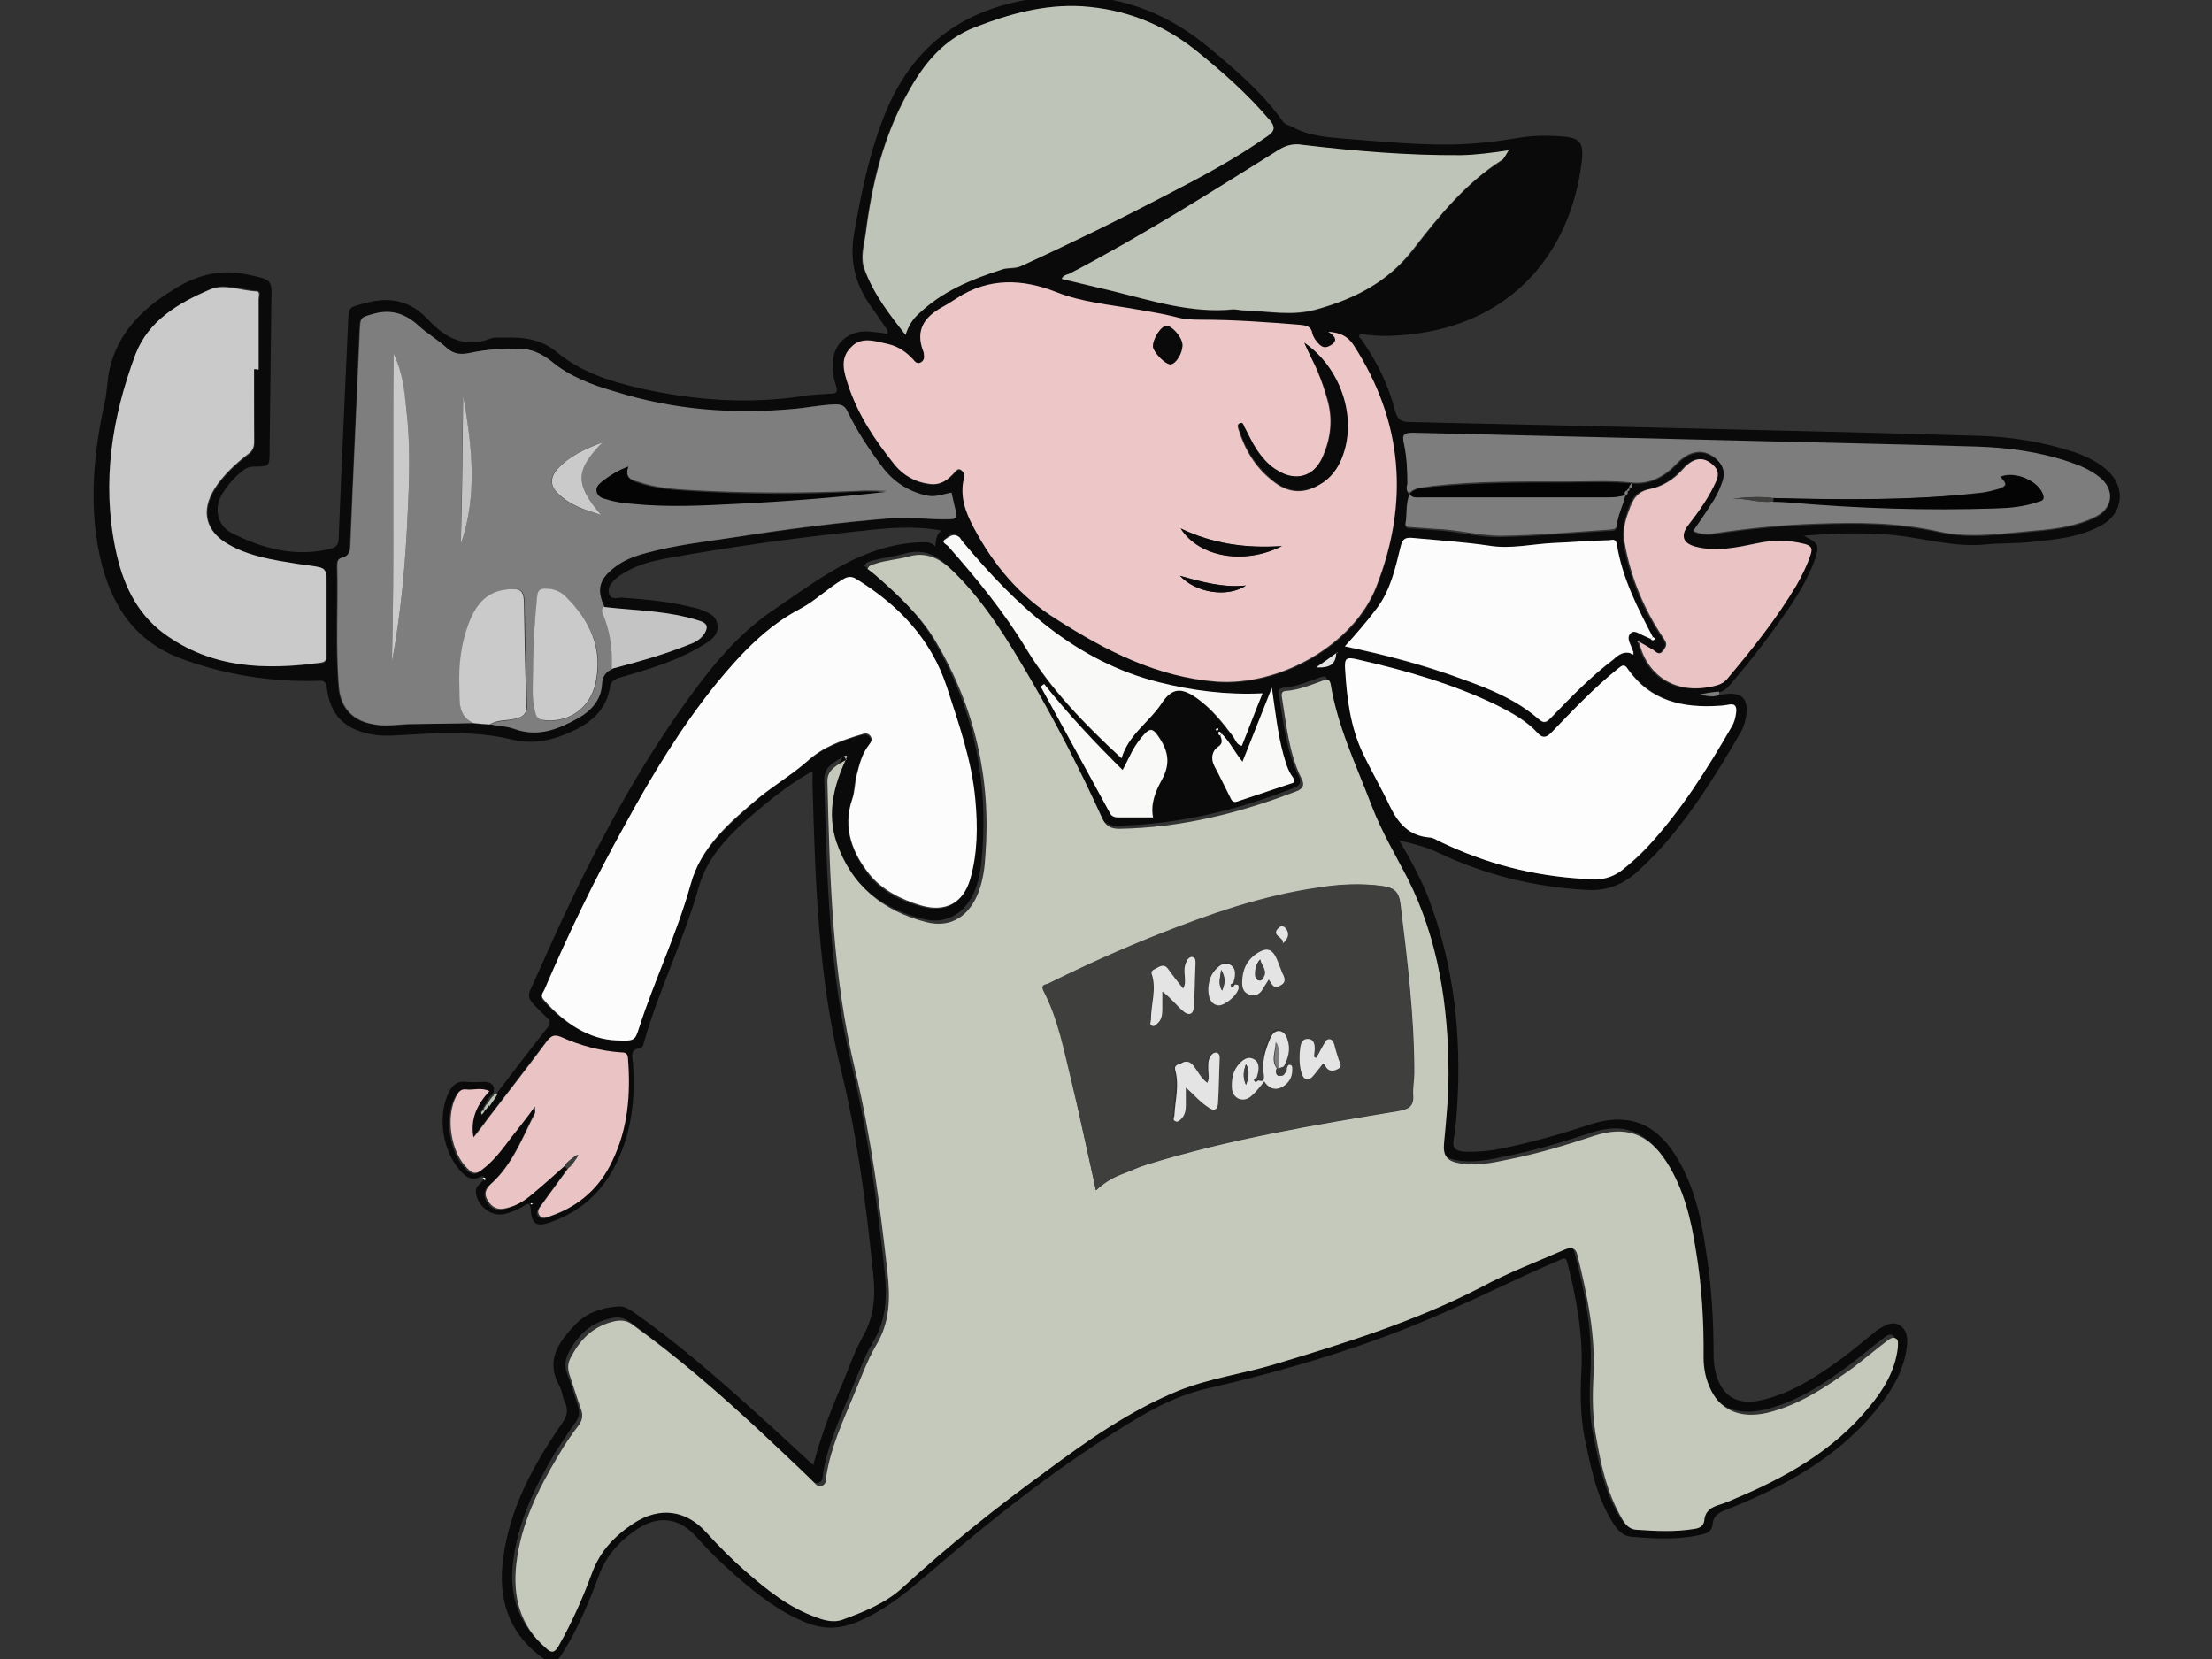 <?xml version="1.0" encoding="utf-8"?>
<!-- Generator: Adobe Illustrator 18.0.0, SVG Export Plug-In . SVG Version: 6.00 Build 0)  -->
<!DOCTYPE svg PUBLIC "-//W3C//DTD SVG 1.1//EN" "http://www.w3.org/Graphics/SVG/1.1/DTD/svg11.dtd">
<svg version="1.1" id="Layer_1" xmlns="http://www.w3.org/2000/svg" xmlns:xlink="http://www.w3.org/1999/xlink" x="0px" y="0px"
	 viewBox="0 0 640 480" enable-background="new 0 0 640 480" xml:space="preserve">
<rect x="0" y="0" width="640" height="480" fill="#333333" stroke="none"/>
<g>
	<path fill="#0A0A0A" d="M497.3,201.1c0.7-0.2,1.5-0.2,2.2-0.3c4.3-0.5,6.3,1.3,5.8,5.8c-0.2,1.7-0.7,3.5-1.5,5
		c-7.3,12.6-14.9,24.9-24.9,35.6c-1.8,1.8-3.6,3.6-5.5,5.3c-4,3.5-8.6,5.3-14.1,5c-15.1-0.8-29.5-4.3-43.2-10.8
		c-3.5-1.7-7.1-2.5-11.3-3.6c3.3,5.5,6.1,10.8,8.3,16.2c7.6,19.7,9.8,40.1,8.5,61c-0.2,3.1-0.5,6.5-1,9.4c-0.5,2.7,0.7,3.3,3,3.5
		c4.1,0.2,8.3-0.3,12.3-1.2c8.1-1.7,16.1-4,24-6.6c10.6-3.5,18.7-0.8,24.7,8.6c5.3,8.3,7.5,17.7,8.9,27.3
		c1.7,10.3,2.3,20.7,2.3,31.2c0,1.2,0.2,2.3,0.3,3.3c1.5,8,6.3,11.3,14.4,9.1c8.6-2.2,15.7-7,22.7-12.1c3.1-2.3,6-4.8,8.9-7.1
		c0.5-0.5,1.2-1,1.7-1.3c1.8-1,3.6-2.2,5.8-1c2,1.2,2.3,3.3,2.2,5.5c-0.7,7.5-4.5,13.6-9.1,19.2c-11.4,13.9-26.8,22.2-43.2,28.7
		c-2.2,0.8-3.8,1.7-4,4.3c-0.2,1.7-1.3,2.5-2.8,2.8c-7,1.7-13.9,1.3-20.9,0.7c-2.8-0.3-4.5-2.8-5.8-5.1c-4.3-7.3-5.8-15.4-7.5-23.4
		c-1.2-6.1-1.3-12.1-1-18.4c0.7-10.9-1.3-21.7-4-32.3c-0.5-2-1.3-1.2-2.5-0.7c-11.3,4.8-22.2,10.3-33.5,15.2
		c-22.2,9.8-45.4,16.6-68.9,22c-9.3,2.2-17.6,7.1-25.5,12.1c-18.7,11.8-36,25.4-52.7,39.8c-7,6-13.6,11.8-22.2,15.4
		c-5.1,2.2-9.8,2.3-14.9,0.3c-7.6-3-14.1-8.1-20.2-13.4c-4-3.5-7.8-7.1-11.3-11.1c-5.5-6.3-11.8-6.8-18.6-1.8
		c-4.5,3.3-8,7.3-9.9,12.6c-2.8,7.5-5.8,14.7-9.9,21.5c-2.7,4.5-3.6,4.6-7.6,1.5c-8.9-7-11.6-16.6-10.3-27.3
		c1.8-14.9,8.8-27.7,17.2-39.8c1.3-2,1.8-3.6,0.8-5.8c-0.8-1.5-0.8-3.5-1.7-5c-4-7.3-0.2-12.6,4.6-17.6c3.3-3.5,7.8-5,12.4-5.3
		c1.7-0.2,3,0.7,4.3,1.5c11.6,8.1,22.2,17.2,32.8,26.7c6.5,5.8,12.8,11.6,19.4,17.7c2-7.6,4.6-14.7,7.6-21.7
		c2.3-5.1,4-10.6,6.8-15.6c3.6-6.3,3.6-12.8,2.8-19.4c-2-19.6-4.6-39.1-9.3-58.2c-6.5-26.8-7.3-54-8.1-81.4c0-1.3,0-2.7,0-4.5
		c-5.3,3-9.8,6.3-14.1,9.9c-8,6.6-16.1,13.6-18.9,23.9c-4.3,15.2-11.4,29.3-15.7,44.4c-0.2,0.8-0.3,1.8-1.3,2c-2.8,0.3-2.2,2.3-2,4
		c0.8,10.6-0.3,20.7-5.3,30.3c-4,7.6-9.9,12.9-18.2,15.9c-4.5,1.7-5.8,0.7-6.1-4c-0.2-1.7-1-1.2-1.8-0.7c-1.8,1.2-3.8,2-6,2.5
		c-4,0.8-8.3-3.1-8-7.1c0.2-1.3,1.7-1.8,2.2-3c0.3-0.8,0-1-0.7-0.8c-2.2,1.2-3.8,0.7-5.6-1.2c-5.5-5.6-7.3-16.4-3.6-23.4
		c1-2,2.5-3.1,5-2.8c1.8,0.2,3.6,0,5.5,0c1.8,0.2,2.8,1.2,2.3,3.1c-0.2,0.2-0.2,0.3-0.3,0.5c-0.8,0.7-1.5,1.5-1.8,2.5
		c-0.3,0.3-0.5,0.7-0.8,1.2c-0.2,0.3-0.3,0.5-0.3,0.8c-0.5,0.2-0.7,0.7-0.3,1.2c0.2-0.3,0.5-0.5,0.7-0.8c0.2-0.2,0.3-0.5,0.5-0.7
		c0.3-0.3,0.5-0.7,0.8-1c0.7-0.8,1.2-1.7,1.8-2.5c0.3-0.3,0.5-0.8,0.8-1.2c4.8-6.3,9.6-12.6,14.6-18.9c0.8-1.2,0.8-1.7-0.2-2.7
		c-7.1-7-6-5.1-2.5-13.3c11.6-26.3,24.4-52,40.9-75.6c7.5-10.6,15.4-21,26.2-28.5c5.6-3.8,11.1-7.8,16.9-11.3
		c8.3-5,16.9-8.6,26.8-8.9c1.3,0,2.7-0.2,4,1.2c0.2-2,0.3-3.5,1.8-4.6c-8.3-1.5-16.1-0.7-24,0.2c-18.9,2-37.6,4.6-56.3,8
		c-3.6,0.7-7.3,1.7-10.6,3.5c-1.2,0.7-2.3,1.3-3.3,2.2c-1.3,1.2-2.5,2.5-2,4.3c0.5,2,2.5,1.2,3.6,1.2c6.5,0.5,12.9,1,19.2,2.5
		c1.2,0.3,2.2,0.5,3.3,0.8c2.5,1,5.1,1.8,5.3,4.8c0.3,2.8-2,4.3-4.1,5.6c-7.5,4.6-15.7,7-24,9.4c-2,0.5-2.8,1.3-3.1,3.3
		c-1,5.5-4.6,9.1-9.4,11.6c-6,3-12.1,4.8-19.2,3c-10.4-2.5-21.4-1.8-32-1.2c-2.8,0.2-5.8,0.3-8.6-0.3c-7.6-1.5-11.6-5.5-12.6-13.1
		c-0.3-2.3-1-2.5-3-2.3c-13.3,0.3-26.2-1.7-38.8-6.3c-14.1-5.1-21-16.1-24-30.2c-3.1-14.7-1.7-29.5,1.5-44.1c0.7-3,0.7-6.1,1.3-9.1
		c2.3-10.8,9.4-17.9,18.6-23.5c6.8-4.3,13.6-6.1,21.7-4.3c6.8,1.5,6.8,1.2,6.6,8.1c-0.2,14.3-0.3,28.7-0.5,42.9c0,4.3,0,4.5-4.3,4.5
		c-1.3,0-2.5,0.3-3.6,1.3c-2.3,1.8-4.3,4.1-5.8,6.6c-2.5,4-1.5,9.1,2.7,11.3c8.9,4.5,18.4,7.1,28.5,4.6c2.2-0.5,2.5-1.5,2.5-3.5
		c0.8-20.5,1.8-41.3,2.7-61.8c0.2-5,0.3-4.5,5-5.8c7.3-2,13.1-0.7,18.4,5c4.8,5.1,10.4,8.1,17.7,5.3c1.2-0.5,2.5-0.3,3.6-0.3
		c5.8-0.2,11.1,0.2,16.1,4.5c6.5,5.3,14.6,8,22.7,9.9c16.2,3.8,32.8,5,49.4,2.3c2.2-0.3,4.3-0.3,6.5-0.5c1.7,0,2.5-0.2,1.8-2.3
		c-0.8-2.2-1-4.5-1-6.6c0.3-5.6,4.5-9.4,10.3-9.1c1.8,0.2,3.6,0.3,5.5,0.7c0.5-1.2-0.5-1.7-0.8-2.3c-1.3-2-2.7-4-4-5.8
		c-4.5-6.3-6.1-13.1-4.8-20.9c2-11.4,4.3-22.7,8.5-33.5c7.1-18.4,19.9-29.8,39.6-33.8c20.5-4.1,38.6,0.2,54.5,13.4
		c7.8,6.5,15.6,13.1,21.5,21.5c0.7,1,1.8,1,2.7,1.5c5,2.8,10.4,3,15.9,3.5c13.4,1,26.7,2.5,40.1,1c3.6-0.3,7.1-1,10.8-1.5
		c3.3-0.5,6.8-0.5,10.1-0.3c6.3,0.3,7.6,1.5,6.8,7.8c-3.3,25.7-19.6,45.2-46.9,49.2c-5.8,0.8-11.4,1.2-17.1,0.2
		c-0.7,0.7-0.2,1.2,0.2,1.5c4.6,6.5,8,13.4,9.9,21c0.7,2.3,1.8,3,4,3c22.2,0.5,44.2,1,66.4,1.5c32.8,0.8,65.8,1.5,98.6,2.5
		c9.4,0.3,18.7,1.8,27.7,4.8c3.3,1.2,6.5,2.7,9.1,5c5.6,4.8,5,12.6-1.5,16.1c-6.3,3.5-13.3,4.1-20.2,4.8c-4.3,0.5-8.6,0.3-12.9,0.7
		c-9.3,1-18.2-1.8-27.2-2.7c-8.5-0.8-16.9-0.5-25.8,0.2c4.5,2.3,4.6,2.8,3,7.5c-1.7,4.5-4.1,8.6-6.6,12.4
		c-5.5,8.1-11.4,15.9-17.9,23.4c-0.8,1-1.8,1.7-3,2c-1.8,0.3-3.6,0.7-5.5,0.8C493.9,201.4,495.7,201.9,497.3,201.1z M471.5,141.4
		L471.5,141.4c0.7-0.3,1-0.8,0.7-1.5l0,0c5.1,0.5,9.3-1.7,12.8-5.3c1.2-1.2,2.3-2.2,3.6-2.8c2.8-1.3,5.3-1,7.8,1
		c2.5,2,3,4.5,1.8,7.5c-0.8,2.2-2,4.1-3.1,6c-1.7,2.5-3.5,5-5.1,7.6c2.2,1,4.1,1,6.1,0.7c9.9-1.5,19.9-2.5,29.8-2.8
		c11.8-0.5,23.5-0.3,35.3,2.3c8.9,2,18.6,0.5,27.7-0.3c6-0.5,12.1-1.3,17.6-4.1c5-2.5,5.5-8,1-11.4c-2.5-2-5.5-3.3-8.5-4.3
		c-8.8-3-17.9-4.1-27-4.5c-26.5-0.8-53.2-1.3-79.7-2c-27.8-0.7-55.7-1.3-83.3-2c-2.5,0-3.3,0.5-2.7,3.1c0.8,3.8,1,7.8,1,11.6
		c0,1-0.5,2.2,0.5,2.8v0.2c-1.3,2.7-0.7,5.6-1.2,8.5c-0.2,1.2,0.8,1.2,1.7,1.2c2.3,0.2,4.5,0.3,6.8,0.5c6.5,0.3,12.8,2.2,19.2,2
		c10.6-0.2,21-1.2,31.6-1.8c0.8,0,1.7,0.2,1.8-1.2c0.3-3.1,1.7-5.8,2.5-8.8l0,0c0.7-0.2,0.8-0.7,0.7-1.3l0,0
		C471.3,142.1,471.5,141.8,471.5,141.4z M386.6,189c-1.8,1.3-3.6,2.7-5.8,4C385.2,193.3,386.6,192.1,386.6,189
		c0.2-0.2,0.2-0.2,0.3-0.2c0-0.2,0-0.2,0-0.3C387,188.8,386.8,189,386.6,189z M353.5,212.3c-0.2-0.3-0.3-0.8-0.7-0.5
		c-0.5,0.3,0,0.7,0.2,1c0.3,1.2,1,2.2-0.7,3.3c-1.5,1.2-2,3.5-1,5.6c1.5,3,3.1,6,4.6,9.1c0.5,1.2,1.2,1.3,2.3,1
		c5-1.7,9.9-3.3,14.9-5c1.3-0.5,1.7-0.8,0.8-2c-1.3-2-2-4.3-2.7-6.6c-1.7-6-2.2-12.3-3.3-19.2c-3,7.6-5.6,14.4-8.5,21.4
		C357.2,217.5,355.8,214.7,353.5,212.3z M163.3,337.4c0.3,0.3,0.7,0.7,0.8,0.8c-2.5,3.5-5,6.8-7.5,10.3c-0.7,1-1.8,2.2-1,3.3
		c1,1.3,2.3,0.7,3.6,0.2c8.1-2.8,13.9-8.3,17.6-15.9c4.5-9.4,5.3-19.4,4.5-29.5c-0.2-1.3-0.5-1.7-1.8-1.8
		c-6.1-0.2-11.9-1.8-17.6-4.5c-2-0.8-2.8-0.5-4,1.2c-5.5,7.3-11.1,14.6-16.7,21.9c-1.5,2-3,3.8-4.6,6c-1-5.5,1.3-9.6,4.6-13.4
		c-2.5-1.2-4.8-0.2-6.8-0.5c-1.3-0.2-2,0.7-2.7,1.8c-3.3,6-1.7,16.6,3.3,21.2c1.5,1.5,2.7,1.5,4.1,0.2c3.3-2.7,5.8-6.1,8.5-9.4
		c2.2-2.8,4.1-5.5,6.8-8.9c0,1.3,0.2,1.7,0,2c-3.6,7.3-6.5,14.9-12.8,20.5c-1.7,1.5-1.8,3-0.8,4.8c1.2,2,2.8,2.7,5,2.2
		c3-0.7,5.5-2.2,7.8-4.1C157,342.8,160.1,340.1,163.3,337.4z M474.3,185.7c-0.2,0-0.5,0-0.7,0c0.2,0.2,0.2,0.2,0.3,0.3
		c2.5,10.1,10.9,15.1,21.2,12.6c1.5-0.3,3-0.7,4.1-2c7.3-8.6,14.4-17.6,20.2-27.3c1.7-2.8,3.1-5.8,4.1-8.9c0.7-1.8,0.2-2.5-1.7-3
		c-4.6-1.2-9.1-1.2-13.8-0.2c-5.8,1.2-11.8,2.5-17.7,1c-3.8-1-4.5-3.3-2.2-6.3c3.1-4,6.1-8.1,8.1-12.8c0.8-1.8,0.5-3.3-1-4.6
		c-2.7-2.5-5.3-2.3-8.6,1.2c-2.7,3-6,5.1-9.6,5.8c-4,0.7-5.1,3.1-6.1,6.3c-1,3-1.7,6.3-1.2,9.4c1.8,10.1,5.6,19.2,11.4,27.7
		c1,1.5,0.8,2.2-0.2,3.3c-1.2,1.7-2,0.5-3-0.2C477,187.2,475.6,186.3,474.3,185.7z M472,189.1c0.2,0.3,0.3,0.5,0.7,0.3
		c0.2-0.2,0-0.5,0-0.7c-0.2-0.5-0.3-1.2-0.7-1.7c-0.5-1.2-1.2-2.7-0.2-3.6c1.2-1.2,2.5,0,3.6,0.5c0.7,0.3,1.5,0.7,2.2,1
		c0.2,0.5,0.7,0.7,1,0.3c0.5-0.3,0-0.7-0.3-0.8c-4.5-8.6-8.8-17.2-10.4-26.8c-0.3-1.8-1.5-1.2-2.3-1.2c-5.3,0.2-10.8,0.7-16.1,0.8
		c-6.1,0.2-12.3,1.7-18.4,0.8c-7.6-1.2-15.1-1.7-22.7-2.3c-2.2-0.2-2.7,0.7-3.1,2.7c-1.5,6.3-2.8,12.6-7,17.9
		c-2.8,3.6-5.8,7-9.1,10.8c11.9,2.5,23.2,5.6,34.3,9.6c7.8,2.8,15.4,6,21.7,11.4c1.7,1.5,2.3,1,3.6-0.3c5.6-6,11.4-11.9,18.1-16.9
		C468.2,189.6,469.8,188.3,472,189.1z M174.7,175.7c-2.3-5.1-1.5-8.3,3.1-11.6c2.7-2,5.8-3.1,8.9-4c8.5-2.3,17.2-3.3,25.8-4.6
		c15.1-2.2,30.2-4.3,45.4-5.5c5.6-0.5,11.1,0.5,16.7,0.3c1.7,0,2.3-0.3,1.8-2.2c-0.5-1.8-0.8-3.6-1.3-5.5c-2.5,0.5-4.8,1.5-7.5,0.8
		c-5.5-1.3-9.6-4.3-12.8-8.6c-3.6-5-7.1-10.1-9.8-15.7c-0.8-1.7-1.8-2.2-3.6-2c-4,0-8,0.8-11.9,1.3c-17.6,1.7-34.8,0.3-51.7-5
		c-6.6-2-13.1-4.6-18.6-8.9c-2.8-2.3-5.8-3.3-9.3-3.5c-4.8-0.2-9.4,0.2-14.1,1.2c-2.5,0.5-4.6,0.5-6.8-1.5c-2.5-2.3-5.5-4-8-6.3
		c-3.6-3.5-7.6-5-12.8-3.6c-4.1,1.2-4.1,0.8-4.3,5.3c-0.8,20.5-1.8,40.9-2.7,61.5c0,1.8-0.3,3.3-2.3,3.8c-1.3,0.3-1.5,1.2-1.5,2.3
		c0.3,11.8-0.5,23.5,0.5,35.3c0.5,5.8,4,9.6,9.8,10.6c3.5,0.7,6.8,0.2,10.1,0c6.3-0.2,12.6-0.2,18.9-0.3c1.7,0.2,3.1,0.3,4.8,0.3
		c2.3,0.3,4.6,0.5,7,1.3c6.6,2.3,12.4,0.2,18.2-3c4-2.2,7-5.3,7.1-10.1c0.2-2.3,1.2-3.5,3.1-4.3c7.5-2,15.1-4,22.2-6.8
		c1.8-0.7,3.6-1.5,4.6-3.3c1-1.7,1-2.8-1.2-3.5c-2.3-0.8-4.6-1.3-7.1-1.8C188.8,176.7,181.7,176.6,174.7,175.7z M244.1,218.8
		c-2.5,1.7-5.6,2.8-5.6,6.6c0.7,27.8,1.3,55.7,8,83.2c4.6,19.2,7.3,39.1,9.4,58.8c0.8,7.3,0.7,14.3-3.3,20.9
		c-2.8,4.6-4.6,10.1-6.8,15.2c-3,7.3-6.3,14.6-7.6,22.5c-0.2,1.2,0,2.5-1.3,3c-1.3,0.5-2-0.7-2.8-1.5c-5.1-4.8-10.1-9.6-15.2-14.4
		c-11.8-10.8-23.7-21.2-36.5-30.5c-1.7-1.2-3.1-1.7-5.1-1.3c-6.1,1.2-10.1,4.8-12.8,10.1c-1,2-1.2,3.8-0.5,5.8
		c1.3,3.3,2.2,6.6,3.3,9.9c0.5,1.7,0.3,2.8-0.7,4.3c-2.2,3-4.1,6-6,8.9c-5.8,9.8-10.6,19.7-12.1,31.2c-1.2,9.4,1,17.7,8.5,24.4
		c1.8,1.5,2.7,1.3,3.8-0.7c3.8-6.8,6.8-13.8,9.6-21c2.3-6.3,6.6-10.8,12.1-14.4c7.6-5,15.1-4.1,21,2.7c3.6,4,7.5,7.8,11.4,11.3
		c6.3,5.3,12.6,10.6,20.5,13.3c2.3,0.8,4.8,1.7,7.3,0.7c6.3-2.3,12.6-5,17.6-9.4c13.1-11.9,27-23,41.3-33.5
		c12.1-8.9,24.4-17.6,38.4-23.4c8.9-3.6,18.6-4.8,27.7-7.6c20.5-6.1,40.9-12.4,60-22.4c7.8-4,15.9-7.1,24-10.8
		c1.8-0.8,3.3-0.7,3.8,1.5c3.1,11.8,5.5,23.7,4.6,36c-0.3,6-0.2,11.9,1,17.7c1.5,7.5,3,14.9,6.8,21.7c1,1.8,2.2,4,4.6,4.1
		c5.8,0.3,11.6,0.7,17.2-0.3c1.5-0.2,2.3-0.8,2.5-2.3c0.2-2.8,1.8-3.8,4.3-4.6c1.7-0.5,3.1-1.2,4.6-1.8
		c14.7-6.3,28.5-13.9,38.8-26.5c4-5,7.5-10.4,8.3-17.1c0.2-0.8,0.3-2-0.5-2.7c-1-0.7-2,0.2-2.8,0.8c-3.3,2.5-6.6,5.3-9.9,7.8
		c-7.6,5.6-15.4,10.8-24.7,12.9c-8,1.8-13.9-0.8-16.6-7.6c-1-2.7-1.7-5.5-1.7-8.5c0-10.3-0.5-20.5-2.2-30.8
		c-1.5-8.9-3.5-17.7-8.5-25.7c-5.3-8.3-11.9-10.6-21.2-7.5c-8.1,2.7-16.2,5.1-24.7,6.8c-4.8,1-9.4,2-14.4,1
		c-3.3-0.7-4.5-2.3-4.1-5.6c0.7-6.6,1.3-13.3,1.3-20c0-19.7-2.8-38.8-11.8-56.7c-3.5-7-7.5-13.8-10.4-21
		c-4.6-11.6-9.9-22.9-11.9-35.3c-0.3-1.7-1.2-1.3-2.2-1c-3.5,1.3-7,2.7-10.6,3c-1.3,0.2-1.5,0.8-1.3,1.8c1.3,8,2,15.9,5.6,23.4
		c1,2,0.7,3.1-1.3,3.8c-16.6,6.5-33.6,10.6-51.4,10.9c-2.5,0-3.8-1-5-3.3c-6.1-13.6-12.9-26.8-20.5-39.8
		c-6.5-11.1-13.3-22-22.4-31.3c-3.6-3.6-7.6-6-13.3-4.3c-3,0.8-6.3,1.2-9.3,2c-0.8,0.3-1.8,0.3-2.3,1.5c0.8,0.7,1.7,1.2,2.3,1.8
		c6.5,5.8,12.9,11.6,17.4,19.1c11.4,19.2,16.1,39.9,14.4,62.1c-0.3,3.6-0.7,7.1-2,10.6c-2.7,6.8-8.1,10.3-15.1,8.6
		c-12.6-3.1-21.7-10.8-26-23.2c-2.8-8.3-0.7-16.2,2.8-24c0.3-0.3,0.5-0.7,0.2-1C244.8,218.5,244.5,218.6,244.1,218.8z M384.3,96
		c2.2,1.3,2.8,2.7,0.8,4.1c-2.2,1.5-3.3-0.2-4.5-1.7c-0.3-0.5-0.7-1-0.8-1.7c-0.3-2-1.7-2.3-3.3-2.5c-9.6-0.8-19.4-1.5-29-1.5
		c-2.5,0-4.8-0.2-7.3-0.8c-3.6-0.8-7.5-1.5-11.3-2.2c-7.8-1.3-15.6-2-23.2-5c-9.6-3.8-19.6-4.3-28.8,1.8c-1.3,0.8-2.8,1.8-4.1,2.5
		c-5.3,2.8-8,6.6-5.6,12.8c0.2,0.3,0.2,0.7,0.2,1c0,0.8-0.2,1.7-0.8,2.2c-1,0.5-1.5-0.2-2.2-0.7c-2-2.2-4.3-4-7.1-4.5
		c-3.8-0.8-7.8-2.3-11.1,1c-3,3.3-1.8,7.1-0.7,10.8c3,8.6,7.8,16.1,13.4,23c2.5,3,6,5.1,10.1,5.6c3.3,0.3,5.5-1.5,7.5-3.6
		c0.5-0.5,1.2-1,1.8-0.3c0.7,0.5,1,1.3,0.7,2.2c-1.3,5.1,0.5,9.8,2.8,14.3c5.8,10.8,13.4,19.9,23.9,26.5
		c14.4,8.9,29.2,16.7,46.4,18.1c18.6,1.3,39.9-10.8,46.2-27.5c9.4-24.2,7.8-47.7-6.6-69.9C390,97.2,387.6,96.4,384.3,96z M178.2,301
		c5.3,0.2,5.5,0.2,6.5-3.3c4.5-14.1,10.9-27.2,14.9-41.4c3-10.9,11.8-18.2,20-25.4c4.3-3.6,9.4-6.6,13.8-10.4
		c4.6-4.1,10.1-6.1,15.9-7.8c1-0.3,1.8-0.2,2.5,0.8c0.5,0.8,0,1.7-0.5,2.2c-2.2,2.5-2.8,5.6-3.6,8.8c-0.7,2.3-0.5,4.6-1.3,7
		c-2.8,8.3,0.3,15.7,5.1,21.9c3.6,4.5,9.1,7.3,14.9,8.9c7,2,12.1-0.7,14.1-7.6c2.2-7.5,2.2-15.2,1.5-23c-1.2-11.3-4.8-22-8.3-32.8
		c-4.5-13.8-13.9-23.5-26-31c-1.5-0.8-2.5-0.8-4,0c-4.3,2.5-7.8,6.1-12.3,8.5c-9.9,5.3-17.4,13.1-24.2,21.5
		c-10.3,12.8-18.6,26.7-26.5,40.9c-8.6,15.6-16.2,31.6-23.4,47.9c-0.3,0.8-1.2,1.7-0.2,2.8C163.3,296.2,170.4,300.7,178.2,301z
		 M262,96.9c0.8-2.7,2-4.3,3.6-6c6.8-6.5,15.2-9.9,24-12.8c1.8-0.7,3.8,0,5.6-1c13.9-6.5,27.7-13.1,41.3-20.2
		c10.4-5.5,20.9-10.8,30.3-17.6c2-1.3,2.2-2.5,0.5-4.3c-6.3-7.8-13.9-14.3-21.7-20.5c-9.6-7.6-20.5-11.9-32.8-12.6
		c-10.8-0.7-20.9,2.2-30.7,6c-9.1,3.5-15.1,10.8-19.7,19.2c-7,12.6-10.3,26.3-12.1,40.6c-0.5,3.5-1.7,7-0.3,10.4
		C252.8,84.8,257.2,90.7,262,96.9z M458.7,254.3c3.5,0.5,7.5,0.2,10.9-2.7c2.5-2,5-4,7.1-6.5c9.6-10.6,17.2-22.5,24.4-34.8
		c0.7-1.3,1.2-2.7,1.3-4.1c0.2-1.8-0.3-2.8-2.3-2.3c-0.8,0.2-1.7,0.3-2.5,0.3c-10.4,0.7-19.9-1.5-26.5-10.6c-1.2-1.5-1.8-1-2.8-0.2
		c-7,5.5-13.1,11.9-19.2,18.4c-1.3,1.5-2.5,2-4.1,0.3c-3.3-3.6-7.5-6.1-11.9-8.1c-12.8-6.1-26.2-9.9-39.8-13.1
		c-3.6-0.8-4.1-0.7-4,3.1c0.5,8.1,1.5,16.1,5,23.7c2.5,5.3,5.5,10.4,8,15.7c2.3,5,5.5,8.5,11.3,8.9c1.2,0.2,2.2,0.8,3.1,1.2
		C429.7,249.8,443.5,253.4,458.7,254.3z M73.5,106.8c0.5,0,1,0,1.5,0c0-6.8,0-13.6,0-20.4c0-0.8,0.7-2.3-0.7-2.3
		c-4.5-0.3-9.4-2.3-13.4-0.5c-9.1,4-17.7,8.9-21.5,19.1c-7,18.2-9.8,37-5.8,56.3c2,9.6,5.6,18.2,13.9,24.4
		c13.8,10.1,29.5,10.4,45.6,8.5c1.7-0.2,1.5-1.3,1.5-2.5c0-6.6,0-13.4,0-20c0-5.1,0-5.1-5-5.6c-1.2-0.2-2.5-0.3-3.6-0.5
		c-6.8-1.2-13.8-2-19.7-5.6c-6.6-3.8-8.1-9.8-4-16.2c2.5-4,6-7.1,9.6-9.9c1.3-1,1.8-2,1.8-3.6C73.5,120.7,73.5,113.8,73.5,106.8z
		 M436.5,43.5c-4.8,0.8-9.1,1.5-13.6,1.5c-15.4,0.2-30.7-1.2-45.9-3c-2.5-0.3-4.5,0-6.6,1.3c-20,12.4-39.9,24.9-60.8,36
		c-0.7,0.3-1.8,0.5-2.2,1.5c5,1.2,9.9,2.3,14.7,3.5c11.4,2.8,22.9,6.5,34.8,5.3c1.2-0.2,2.3,0.2,3.3,0.3c7,0.3,13.9,1.7,20.9-0.3
		c11.1-3.3,20.9-8.1,28.2-17.7c7.3-9.6,14.9-18.9,25.4-25.5C435.2,45.6,435.7,44.7,436.5,43.5z M365.3,200.6
		c-10.4,0.5-20.4-0.8-30.2-3.3c-24.2-6.1-41.3-22.2-56.7-40.6c-0.3-0.5-0.7-1.2-1.2-1.5c-1.5-1.3-2.8-0.2-3.8,0.7
		c-1.3,1,0.3,1.5,0.7,2c8.3,9.4,16.2,18.9,22.7,29.8c7.1,11.8,16.9,21.9,27.5,31.6c1.8-6.8,7.8-10.1,11.4-15.6
		c3.3-4.8,6.1-5,10.8-1.5c4,3,7,7,10.1,10.8c0.7,1,1,2.3,2.5,2.7C361.3,211,363.1,206,365.3,200.6z M302.1,197.9
		c-0.2,0.2-0.5,0.3-0.7,0.5c0,0.2,0,0.3,0,0.5c6.6,11.9,13.1,24,19.7,36c0.7,1.2,1.5,1.7,2.7,1.5c3.3,0,6.6,0,9.9,0
		c-0.8-4,0.8-7.6,2.5-10.8c2.7-5,1.8-8.9-1.3-13.1c-1.5-2-2.3-1.7-3.6-0.3c-1.5,1.5-2.7,3.1-3.6,5c-1,1.8-1.8,3.6-2.8,5.5
		C316.7,214.7,309.1,206.5,302.1,197.9z M352.5,211.2c0-0.2,0-0.5-0.2-0.5s-0.3,0-0.5,0.2c-0.5,0.5,0.2,0.3,0.3,0.5
		C352.2,211.3,352.3,211.3,352.5,211.2z M153.8,348.5l0.2-0.2c-0.2,0-0.3-0.2-0.5-0.2l-0.2,0.2C153.7,348.4,153.8,348.5,153.8,348.5
		z"/>
	<path fill="#7E7E7E" d="M497.3,201.1c-1.8,0.7-3.6,0.2-5.5-0.2c1.8-0.3,3.6-0.7,5.5-0.8C497.5,200.4,497.5,200.7,497.3,201.1z"/>
	<path fill="#BEC4B7" d="M144.1,316.4c-0.3,0.3-0.5,0.8-0.8,1.2c-0.2-0.2-0.3-0.5-0.5-0.7c0.2-0.2,0.2-0.3,0.3-0.5
		C143.4,316.4,143.7,316.4,144.1,316.4z"/>
	<path fill="#C4C9BC" d="M244.8,219.6c-3.5,7.6-5.6,15.6-2.8,24c4.3,12.6,13.4,20,26,23.2c7.1,1.8,12.4-1.7,15.1-8.6
		c1.3-3.5,1.8-7,2-10.6c1.7-22.2-3-42.9-14.4-62.1c-4.5-7.5-10.9-13.4-17.4-19.1c-0.8-0.7-1.7-1.3-2.3-1.8c0.5-1.2,1.5-1.2,2.3-1.5
		c3-1,6.3-1.2,9.3-2c5.6-1.7,9.6,0.7,13.3,4.3c9.3,9.1,15.9,20.2,22.4,31.3c7.5,12.9,14.3,26.2,20.5,39.8c1,2.3,2.3,3.3,5,3.3
		c17.9-0.3,34.8-4.5,51.4-10.9c2-0.8,2.3-2,1.3-3.8c-3.6-7.3-4.3-15.4-5.6-23.4c-0.2-1,0-1.8,1.3-1.8c3.6-0.3,7.1-1.7,10.6-3
		c1-0.3,1.8-0.7,2.2,1c2,12.4,7.5,23.7,11.9,35.3c2.8,7.3,6.8,14.1,10.4,21c8.9,17.7,11.8,37,11.8,56.7c0,6.8-0.7,13.4-1.3,20
		c-0.3,3.3,0.8,5,4.1,5.6c4.8,1,9.6,0,14.4-1c8.5-1.7,16.6-4.1,24.7-6.8c9.3-3.1,15.9-0.8,21.2,7.5c5,7.8,7.1,16.6,8.5,25.7
		c1.7,10.1,2.3,20.5,2.2,30.8c0,3,0.5,5.8,1.7,8.5c2.7,6.6,8.6,9.4,16.6,7.6c9.3-2.2,17.1-7.5,24.7-12.9c3.3-2.5,6.6-5.3,9.9-7.8
		c0.8-0.5,1.7-1.5,2.8-0.8c0.8,0.5,0.5,1.7,0.5,2.7c-0.8,6.6-4.1,12.1-8.3,17.1c-10.3,12.6-24.2,20.4-38.8,26.5
		c-1.5,0.7-3,1.3-4.6,1.8c-2.3,0.7-4.1,1.8-4.3,4.6c-0.2,1.3-1,2-2.5,2.3c-5.8,1-11.4,0.7-17.2,0.3c-2.5-0.2-3.6-2.2-4.6-4.1
		c-3.8-6.8-5.5-14.3-6.8-21.7c-1.2-6-1.3-11.8-1-17.7c0.8-12.3-1.7-24.2-4.6-36c-0.5-2.2-2-2.3-3.8-1.5c-8,3.5-16.2,6.6-24,10.8
		c-19.1,9.9-39.4,16.2-60,22.4c-9.1,2.7-18.7,4-27.7,7.6c-14.1,5.8-26.3,14.4-38.4,23.4c-14.3,10.4-28.2,21.5-41.3,33.5
		c-5,4.6-11.3,7.1-17.6,9.4c-2.3,0.8-5,0.2-7.3-0.7c-8-2.8-14.4-8-20.5-13.3c-4-3.5-7.8-7.3-11.4-11.3c-6-6.6-13.6-7.5-21-2.7
		c-5.5,3.6-9.8,8.1-12.1,14.4c-2.7,7.3-5.8,14.3-9.6,21c-1.2,2.2-2.2,2.3-3.8,0.7c-7.5-6.5-9.6-14.9-8.5-24.4
		c1.3-11.4,6.3-21.5,12.1-31.2c1.8-3.1,3.8-6.1,6-8.9c1-1.5,1.2-2.7,0.7-4.3c-1.2-3.3-2.2-6.6-3.3-9.9c-0.8-2.2-0.7-3.8,0.5-5.8
		c2.8-5.3,6.8-8.9,12.8-10.1c2-0.3,3.5,0,5.1,1.3c12.9,9.3,24.9,19.7,36.5,30.5c5.1,4.8,10.3,9.6,15.2,14.4c0.8,0.7,1.5,2,2.8,1.5
		c1.3-0.5,1.2-1.8,1.3-3c1.3-8,4.5-15.1,7.6-22.5c2.2-5.1,4-10.4,6.8-15.2c4-6.6,4.1-13.6,3.3-20.9c-2.2-19.7-4.8-39.6-9.4-58.8
		c-6.6-27.5-7.3-55.3-8-83.2c-0.2-3.8,3.1-5,5.6-6.6C244.3,219,244.6,219.3,244.8,219.6z M317.1,344.4c2.2-2,4.5-3.5,7.1-4.5
		c2.7-1,5.1-2.2,7.8-3c23.7-7.3,48.1-11.4,72.4-15.4c2.7-0.5,4.6-1,4.5-4.3c-0.2-2.3,0.3-4.5,0.3-6.8c0-16.4-2-32.6-4-48.9
		c-0.5-3.8-2-4.6-5.3-5.1c-6.1-0.8-12.3-0.5-18.4,0.5c-16.1,2.5-31.3,7.8-46.4,13.6c-10.8,4.3-21.2,8.9-31.5,14.1
		c-0.7,0.3-2.5,0.3-1.5,2.2c4.3,8.3,6,17.2,8.1,26.2C312.4,323.2,314.7,333.6,317.1,344.4z"/>
	<path fill="#EDC6C7" d="M384.3,96c3.3,0.2,5.6,1.2,7.3,3.8c14.4,22.2,16.1,45.7,6.6,69.9c-6.5,16.7-27.7,28.8-46.2,27.5
		c-17.2-1.3-32.1-8.9-46.4-18.1c-10.6-6.6-18.2-15.7-23.9-26.5c-2.3-4.3-4.1-8.9-2.8-14.3c0.2-0.8,0-1.7-0.7-2.2
		c-0.8-0.7-1.3-0.2-1.8,0.3c-2,2.3-4.1,4.1-7.5,3.6c-4.1-0.5-7.6-2.5-10.1-5.6c-5.6-7-10.6-14.4-13.4-23c-1.2-3.6-2.5-7.6,0.7-10.8
		c3.1-3.5,7.3-1.8,11.1-1c2.8,0.7,5.1,2.3,7.1,4.5c0.5,0.7,1.2,1.3,2.2,0.7c0.8-0.5,1-1.3,0.8-2.2c0-0.3,0-0.7-0.2-1
		c-2.3-6.1,0.3-9.9,5.6-12.8c1.5-0.8,2.8-1.7,4.1-2.5c9.3-6.1,19.2-5.6,28.8-1.8c7.6,3,15.4,3.6,23.2,5c3.8,0.7,7.5,1.2,11.3,2.2
		c2.5,0.7,4.8,0.8,7.3,0.8c9.6,0,19.4,0.7,29,1.5c1.7,0.2,3,0.5,3.3,2.5c0.2,0.7,0.5,1.2,0.8,1.7c1.2,1.5,2.2,3.1,4.5,1.7
		C387.1,98.7,386.5,97.3,384.3,96z M377.4,99.2c1.5,3.1,2.8,5.6,3.8,8.3c1.2,2.7,2,5.3,2.8,8.1c1.7,5.8,1,11.4-1.5,16.9
		c-2.5,5.5-7.6,7-12.9,3.8c-2.7-1.5-4.6-3.8-6.3-6.3c-1.3-2.2-2.3-4.3-3.5-6.5c-0.3-0.5-0.3-1.3-1.2-1c-0.7,0.3-0.5,1-0.3,1.7
		c1.8,5.8,4.8,10.9,9.6,14.7c4.8,4.1,9.9,4.3,15.1,0.5c2.8-2,4.5-4.8,5.5-8C392.3,120,387.6,106.3,377.4,99.2z M341.6,152.9
		c5.5,8.3,18.4,10.6,29.3,5.1C360.5,158.7,350.9,157.3,341.6,152.9z M342.1,99.8c0-2-3-5.6-4.6-5.5c-1.7,0-4,4-3.8,6.1
		c0.2,1.7,3.5,5,5,5C340.3,105.3,342.2,102.2,342.1,99.8z M341.4,166.6c4.8,5.1,13.9,6.3,19.1,2.8
		C354,170.1,347.9,168.4,341.4,166.6z"/>
	<path fill="#7E7E7E" d="M136.9,209.2c-6.3,0.2-12.6,0.2-18.9,0.3c-3.3,0.2-6.8,0.7-10.1,0c-5.8-1-9.3-4.8-9.8-10.6
		c-1-11.8-0.2-23.5-0.5-35.3c0-1.2,0.2-2,1.5-2.3c2-0.5,2.3-2,2.3-3.8c0.8-20.5,1.8-40.9,2.7-61.5c0.2-4.5,0.2-4.1,4.3-5.3
		c5.1-1.3,9.1,0.2,12.8,3.6c2.5,2.3,5.5,4,8,6.3c2.2,2,4.3,2,6.8,1.5c4.6-1,9.4-1.3,14.1-1.2c3.5,0,6.3,1.2,9.3,3.5
		c5.3,4.5,11.9,7,18.6,8.9c16.9,5.3,34.1,6.6,51.7,5c4-0.3,8-1.2,11.9-1.3c1.8,0,2.8,0.3,3.6,2c2.7,5.6,6.1,10.8,9.8,15.7
		c3.1,4.3,7.3,7.3,12.8,8.6c2.7,0.7,5-0.3,7.5-0.8c0.5,2,0.8,3.8,1.3,5.5c0.5,1.8-0.2,2.2-1.8,2.2c-5.6,0.2-11.1-0.7-16.7-0.3
		c-15.2,1.2-30.3,3.1-45.4,5.5c-8.6,1.3-17.4,2.3-25.8,4.6c-3.1,0.8-6.3,2-8.9,4c-4.6,3.5-5.5,6.5-3.1,11.6c-0.5,0.5-0.7,1-0.3,1.7
		c2.3,5.1,3.1,10.6,2.7,16.2c-1.8,0.8-3,2-3.1,4.3c-0.2,4.8-3.3,8-7.1,10.1c-5.6,3.1-11.4,5.5-18.2,3c-2.2-0.8-4.6-0.8-7-1.3
		c2.3-1.3,5-0.8,7.5-1.7c2.3-0.7,3.3-1.5,3.1-4.1c-0.3-9.6-0.5-19.4-0.7-29c0-3.8-0.8-4.6-4.6-4.3c-6.3,0.5-9.4,4.6-11.4,9.9
		c-2.2,5.8-2.7,11.8-2.7,17.9C133.1,202.4,132.1,206.9,136.9,209.2z M154.2,194.1c0,4-0.2,7.8,0.7,11.8c0.3,1.3,0.7,2.2,2.3,2.5
		c7.1,1,13.3-3.3,15.1-10.3c2.5-10.3-1.5-18.2-8.5-25.4c-1.5-1.5-3.5-2.3-5.8-2.3c-1.7,0-2.3,0.5-2.5,2.3
		C154.7,179.9,154.2,187,154.2,194.1z M181.8,135c-2.8,1.2-5,2.3-7,3.8c-1,0.8-2.3,1.7-2,3.1c0.3,1.5,1.7,2,3,2.3
		c2.5,0.8,5,1.2,7.6,1.3c9.9,1,19.7,0.5,29.7,0c14.3-0.7,28.5-1.8,43.6-3.5c-3.3,0-5.8-0.2-8.3,0c-16.1,0.7-32.1,0.7-48.2-0.2
		c-5.3-0.3-10.8-0.7-15.7-2.5C182.5,138.9,180.7,137.9,181.8,135z M113.4,191.5c2.7-14.6,4-29.3,4.6-44.1c0.5-9.9,0.7-19.7-0.5-29.7
		c-0.7-5-1.3-10.1-3.6-15.6C113.9,132.5,114.1,162,113.4,191.5z M173.9,149c-7.6-8.9-7.5-13.1,0.3-21c-5.3,2-9.6,4-12.9,7.6
		c-2.3,2.5-2.3,4.8,0.2,7.3C164.8,146.2,169.1,147.6,173.9,149z M134,114.4c-0.3,14.3-0.3,28.7-0.7,43.1
		C138.3,143.1,136.4,128.8,134,114.4z"/>
	<path fill="#FCFCFC" d="M178.2,301c-7.6-0.3-14.9-4.8-20.9-11.8c-1-1.2-0.3-1.8,0.2-2.8c7-16.4,14.7-32.3,23.4-47.9
		c7.8-14.3,16.2-28.2,26.5-40.9c7-8.5,14.4-16.4,24.2-21.5c4.3-2.3,8-6,12.3-8.5c1.3-0.8,2.5-1,4,0c12.1,7.5,21.4,17.2,26,31
		c3.5,10.8,7.3,21.5,8.3,32.8c0.7,7.6,0.7,15.4-1.5,23c-2,6.8-7.1,9.6-14.1,7.6c-5.8-1.7-11.3-4.5-14.9-8.9c-5-6.1-8-13.6-5.1-21.9
		c0.8-2.3,0.7-4.6,1.3-7c0.8-3.1,1.5-6.1,3.6-8.8c0.5-0.7,1-1.3,0.5-2.2c-0.5-1-1.5-1.2-2.5-0.8c-5.8,1.7-11.3,3.6-15.9,7.8
		c-4.3,3.8-9.3,6.8-13.8,10.4c-8.5,7.1-17.1,14.4-20,25.4c-4,14.3-10.4,27.5-14.9,41.4C183.7,301.2,183.5,301.2,178.2,301z"/>
	<path fill="#BEC4B7" d="M262,96.9c-4.8-6.1-9.3-11.9-11.8-18.9c-1.3-3.3-0.2-7,0.3-10.4c1.8-14.3,5.1-28,12.1-40.6
		c4.6-8.5,10.4-15.7,19.7-19.2c9.8-3.8,19.9-6.6,30.7-6c12.3,0.8,23.2,5,32.8,12.6c7.8,6.3,15.2,12.8,21.7,20.5
		c1.5,1.8,1.3,3-0.5,4.3c-9.6,6.8-20,12.3-30.3,17.6c-13.6,7.1-27.3,13.8-41.3,20.2c-2,0.8-3.8,0.3-5.6,1c-8.8,2.8-17.2,6.3-24,12.8
		C264,92.4,262.9,94.2,262,96.9z"/>
	<path fill="#FDFDFD" d="M458.7,254.3c-15.2-0.8-29-4.5-42.1-10.8c-1-0.5-2-1.2-3.1-1.2c-5.8-0.5-8.9-4-11.3-8.9
		c-2.5-5.3-5.5-10.4-8-15.7c-3.5-7.5-4.5-15.6-5-23.7c-0.3-3.8,0.3-4,4-3.1c13.6,3.1,27.2,7,39.8,13.1c4.3,2.2,8.6,4.5,11.9,8.1
		c1.5,1.7,2.7,1.2,4.1-0.3c6.1-6.3,12.3-12.9,19.2-18.4c1-0.8,1.8-1.5,2.8,0.2c6.5,9.3,15.9,11.3,26.5,10.6c0.8,0,1.7-0.2,2.5-0.3
		c2.2-0.5,2.5,0.7,2.3,2.3c-0.2,1.5-0.5,2.8-1.3,4.1c-7.1,12.3-14.7,24.4-24.4,34.8c-2.2,2.3-4.6,4.5-7.1,6.5
		C466,254.4,462,254.8,458.7,254.3z"/>
	<path fill="#CACACA" d="M73.5,106.8c0,7,0,13.9,0,21c0,1.7-0.5,2.7-1.8,3.6c-3.6,2.8-7.1,6-9.6,9.9c-4.1,6.5-2.7,12.4,4,16.2
		c6.1,3.5,12.9,4.5,19.7,5.6c1.2,0.2,2.5,0.3,3.6,0.5c5,0.7,5,0.7,5,5.6c0,6.6,0,13.4,0,20c0,1.2,0.2,2.2-1.5,2.5
		c-16.1,2.2-31.6,1.8-45.6-8.5c-8.1-6.1-11.9-14.7-13.9-24.4c-4-19.4-1-38.1,5.8-56.3C43,92.7,51.6,87.7,60.7,83.8
		c4-1.8,8.9,0.3,13.4,0.5c1.3,0,0.7,1.5,0.7,2.3c0,6.8,0,13.6,0,20.4C74.5,106.8,74,106.8,73.5,106.8z"/>
	<path fill="#BEC4B7" d="M436.5,43.5c-0.8,1.2-1.2,2.3-2,2.8c-10.4,6.6-18.1,16.1-25.4,25.5c-7.3,9.6-16.9,14.6-28.2,17.7
		c-7,2-13.9,0.5-20.9,0.3c-1.2,0-2.3-0.3-3.3-0.3c-12.1,1.2-23.4-2.5-34.8-5.3c-5-1.2-9.8-2.3-14.7-3.5c0.3-1,1.3-1.2,2.2-1.5
		c20.9-10.9,40.8-23.5,60.8-36c2.2-1.3,4.3-1.7,6.6-1.3c15.2,1.8,30.5,3.1,45.9,3C427.2,44.8,431.6,44.2,436.5,43.5z"/>
	<path fill="#7D7D7D" d="M407.7,142.7c-1-0.8-0.7-1.8-0.5-2.8c0-4-0.2-7.8-1-11.6c-0.7-2.7,0.2-3.1,2.7-3.1
		c27.8,0.7,55.7,1.3,83.3,2c26.5,0.7,53.2,1.2,79.7,2c9.1,0.3,18.2,1.5,27,4.5c3,1,6,2.3,8.5,4.3c4.5,3.5,4,8.9-1,11.4
		c-5.5,2.8-11.6,3.6-17.6,4.1c-9.3,0.8-18.7,2.3-27.7,0.3c-11.8-2.7-23.5-2.7-35.3-2.3c-9.9,0.3-19.9,1.3-29.8,2.8
		c-2.2,0.3-4.1,0.3-6.1-0.7c1.7-2.5,3.5-5,5.1-7.6c1.3-1.8,2.3-3.8,3.1-6c1.2-3,0.7-5.3-1.8-7.5c-2.5-2-5-2.3-7.8-1
		c-1.3,0.7-2.7,1.7-3.6,2.8c-3.5,3.6-7.6,5.8-12.8,5.3c-6-0.7-12.1-0.3-18.1-0.3c-13.3,0-26.5-0.2-39.6,1.3
		C412,141.1,409.5,140.8,407.7,142.7z M513.1,144.1c-4-0.5-7.8-0.3-11.8,0.2c4-0.2,7.8,1.3,11.6,0.8c1.5,0,3.1,0.2,4.6,0.2
		c19.9,1.5,39.9,2.3,59.8,1.7c4-0.2,8-0.5,11.9-1.8c0.8-0.3,2.2-0.3,1.8-2c-1.2-4.1-8.1-7.1-12.3-5.3c2,2.2,2,2.7-0.8,3.6
		c-1.5,0.5-3,0.8-4.5,1C553.3,144.9,533.3,144.7,513.1,144.1z"/>
	<path fill="#FCFCFC" d="M477.5,184.8c-0.7-0.3-1.5-0.7-2.2-1c-1.2-0.5-2.5-1.7-3.6-0.5c-1,1-0.3,2.5,0.2,3.6
		c0.2,0.5,0.3,1.2,0.7,1.7c-0.2,0.2-0.3,0.3-0.5,0.5c-2.2-0.8-3.8,0.3-5.3,1.7c-6.6,5-12.3,10.9-18.1,16.9c-1.3,1.3-2,1.7-3.6,0.3
		c-6.3-5.5-13.9-8.6-21.7-11.4c-10.9-4.1-22.4-7.1-34.3-9.6c3.3-3.6,6.3-7.1,9.1-10.8c4.1-5.3,5.5-11.8,7-17.9c0.5-2,1-2.8,3.1-2.7
		c7.6,0.7,15.2,1.2,22.7,2.3c6.1,1,12.3-0.5,18.4-0.8c5.3-0.2,10.8-0.7,16.1-0.8c0.8,0,2-0.7,2.3,1.2c1.5,9.6,6,18.4,10.4,26.8
		C477.9,184.5,477.8,184.7,477.5,184.8z"/>
	<path fill="#EAC4C4" d="M474.3,185.7c1.3,0.8,2.7,1.5,4,2.3c1,0.7,1.8,1.8,3,0.2c0.8-1.2,1.2-1.8,0.2-3.3
		c-5.8-8.5-9.6-17.7-11.4-27.7c-0.7-3.1,0-6.3,1.2-9.4c1-3,2.3-5.6,6.1-6.3c3.6-0.7,7-2.8,9.6-5.8c3.1-3.5,6-3.6,8.6-1.2
		c1.5,1.3,1.8,2.8,1,4.6c-2,4.6-5,8.8-8.1,12.8c-2.3,3-1.7,5.3,2.2,6.3c6,1.5,11.9,0.2,17.7-1c4.6-1,9.1-1,13.8,0.2
		c1.8,0.5,2.3,1.2,1.7,3c-1,3.1-2.5,6.1-4.1,8.9c-5.8,9.8-12.9,18.6-20.2,27.3c-1.2,1.3-2.7,1.7-4.1,2c-10.3,2.3-18.7-2.7-21.2-12.6
		C474,185.8,474.1,185.8,474.3,185.7z"/>
	<path fill="#EAC4C4" d="M163.3,337.4c-3.1,2.7-6.1,5.5-9.3,8.1c-2.3,2-4.8,3.5-7.8,4.1c-2.2,0.5-3.8-0.2-5-2.2
		c-1.2-1.8-0.8-3.3,0.8-4.8c6.3-5.6,9.1-13.3,12.8-20.5c0.2-0.3,0-0.7,0-2c-2.5,3.5-4.6,6.1-6.8,8.9c-2.5,3.3-5,6.8-8.5,9.4
		c-1.5,1.2-2.7,1.3-4.1-0.2c-5-4.6-6.6-15.2-3.3-21.2c0.5-1,1.3-2,2.7-1.8c2.2,0.3,4.3-0.7,6.8,0.5c-3.5,3.8-5.6,8-4.6,13.4
		c1.7-2,3.1-4,4.6-6c5.6-7.3,11.3-14.6,16.7-21.9c1.2-1.5,2-2,4-1.2c5.5,2.5,11.4,4.1,17.6,4.5c1.3,0,1.7,0.5,1.8,1.8
		c0.8,10.3,0,20.2-4.5,29.5c-3.6,7.8-9.6,13.1-17.6,15.9c-1.3,0.5-2.8,1.2-3.6-0.2c-0.8-1.2,0.3-2.3,1-3.3c2.5-3.5,5-6.8,7.5-10.3
		c1-0.8,1.8-2,2.5-3.1c0.2-0.2,0.2-0.3,0.3-0.7c-0.2,0-0.5,0.2-0.7,0.2C165.1,335.5,163.9,336.3,163.3,337.4z"/>
	<path fill="#F9F9F8" d="M365.3,200.6c-2.2,5.3-4,10.3-6,15.2c-1.5-0.3-1.8-1.7-2.5-2.7c-3-4-6-7.8-10.1-10.8
		c-4.8-3.5-7.6-3.5-10.8,1.5c-3.6,5.3-9.4,8.8-11.4,15.6c-10.6-9.8-20.4-19.9-27.5-31.6c-6.6-10.9-14.4-20.4-22.7-29.8
		c-0.5-0.5-2.2-1.2-0.7-2c1-0.7,2.3-1.8,3.8-0.7c0.5,0.3,0.7,1,1.2,1.5c15.4,18.4,32.5,34.5,56.7,40.6
		C344.9,199.8,354.7,201.1,365.3,200.6z"/>
	<path fill="#CACACA" d="M136.9,209.2c-4.8-2.3-3.8-6.8-4-10.9c-0.2-6.1,0.5-12.1,2.7-17.9c2-5.3,5.1-9.4,11.4-9.9
		c3.8-0.3,4.6,0.5,4.6,4.3c0.2,9.6,0.3,19.4,0.7,29c0.2,2.7-0.8,3.5-3.1,4.1c-2.5,0.7-5.1,0.2-7.5,1.7
		C140.1,209.5,138.4,209.4,136.9,209.2z"/>
	<path fill="#7D7D7D" d="M470.3,143.2c-0.7,3-2.2,5.8-2.5,8.8c-0.2,1.2-1,1-1.8,1.2c-10.6,0.7-21,1.7-31.6,1.8
		c-6.5,0-12.8-1.8-19.2-2c-2.3-0.2-4.5-0.3-6.8-0.5c-0.8,0-2,0-1.7-1.2c0.5-2.8,0-5.6,1.2-8.5c1,1.3,2.5,0.8,3.6,0.8
		c18.1,0,36,0,54,0C467.2,143.9,468.7,143.7,470.3,143.2z"/>
	<path fill="#F9F9F8" d="M302.1,197.9c7,8.8,14.6,16.9,22.7,24.9c1-1.8,1.8-3.6,2.8-5.5c1-1.8,2.2-3.5,3.6-5
		c1.3-1.3,2.2-1.7,3.6,0.3c3.1,4.3,4.1,8.1,1.3,13.1c-1.7,3.1-3.3,6.8-2.5,10.8c-3.3,0-6.6,0-9.9,0c-1.3,0-2.2-0.3-2.7-1.5
		c-6.5-11.9-13.1-24-19.7-36c0-0.2,0-0.3,0-0.5C301.6,198.3,301.8,198.1,302.1,197.9z"/>
	<path fill="#F9F9F8" d="M353.5,212.3c2.3,2.3,3.6,5.1,6,8.1c2.8-7,5.5-13.8,8.5-21.4c1,7,1.7,13.3,3.3,19.2
		c0.7,2.3,1.2,4.6,2.7,6.6c0.8,1.2,0.7,1.7-0.8,2c-5,1.7-9.9,3.3-14.9,5c-1.2,0.5-1.8,0.2-2.3-1c-1.5-3-3-6.1-4.6-9.1
		c-1.2-2.2-0.7-4.5,1-5.6s1-2.2,0.7-3.3C353,212.7,353.3,212.5,353.5,212.3z"/>
	<path fill="#C4C4C4" d="M177,193.5c0.3-5.6-0.5-11.1-2.7-16.2c-0.3-0.7,0-1.2,0.3-1.7c7,0.8,14.1,1,21,2.3c2.5,0.5,4.8,1,7.1,1.8
		c2,0.7,2.2,1.8,1.2,3.5c-1.2,1.8-2.8,2.7-4.6,3.3C191.9,189.5,184.5,191.5,177,193.5z"/>
	<path fill="#040404" d="M470.3,143.2c-1.5,0.5-3.1,0.7-4.8,0.7c-18.1,0-36,0-54,0c-1.3,0-2.7,0.3-3.6-0.8v-0.2c1.8-2,4.3-1.7,6.5-2
		c13.3-1.3,26.5-1.3,39.6-1.3c6,0,12.1-0.3,18.1,0.3l0,0c-0.5,0.5-1,0.8-0.7,1.7l0,0c-0.5-0.2-0.7,0.2-0.7,0.7l0,0
		C470.2,142.3,469.8,142.6,470.3,143.2L470.3,143.2z"/>
	<path fill="#E4E4E4" d="M386.6,189c-0.2,3.1-1.7,4.3-5.8,4.1C383,191.6,384.8,190.3,386.6,189L386.6,189z"/>
	<path fill="#3F3F3D" d="M166.6,335.1c-0.5,1.2-1.3,2.3-2.5,3.1c-0.3-0.3-0.7-0.7-0.8-0.8c0.8-1.2,1.8-2,3-2.7
		C166.3,334.8,166.4,335,166.6,335.1z"/>
	<path fill="#BEC4B7" d="M143.4,317.6c-0.7,0.8-1.2,1.7-1.8,2.5c-0.2-0.2-0.3-0.3-0.5-0.7c0.5-1,1-1.8,1.8-2.5
		C143.1,317.2,143.2,317.4,143.4,317.6z"/>
	<path fill="#F9F9F8" d="M352.5,211.2c-0.2,0-0.3,0.2-0.3,0.2c-0.2-0.2-0.7,0-0.3-0.5c0.2-0.2,0.3-0.2,0.5-0.2
		C352.5,210.9,352.5,211,352.5,211.2z"/>
	<path fill="#FCFCFC" d="M478.3,184.3c0.2,0.2,0.8,0.5,0.3,0.8c-0.3,0.2-0.8,0.2-1-0.3C477.8,184.7,477.9,184.5,478.3,184.3z"/>
	<path fill="#7D7D7D" d="M470.2,143.2c-0.3-0.7,0-1.2,0.7-1.3C471,142.6,471,143.1,470.2,143.2z"/>
	<path fill="#BEC4B7" d="M140.1,321.7c-0.2,0.3-0.5,0.5-0.7,0.8c-0.3-0.5-0.2-0.8,0.3-1.2C139.9,321.4,140.1,321.5,140.1,321.7z"/>
	<path fill="#7D7D7D" d="M471.5,141.4c-0.3-0.7,0.2-1.2,0.7-1.7C472.5,140.6,472.1,141.1,471.5,141.4z"/>
	<path fill="#BEC4B7" d="M141.4,320c-0.3,0.3-0.5,0.7-0.8,1c-0.2-0.2-0.3-0.3-0.5-0.5c0.3-0.3,0.5-0.7,0.8-1.2
		C141.1,319.7,141.2,319.9,141.4,320z"/>
	<path fill="#FCFCFC" d="M472.5,188.6c0,0.3,0.2,0.7,0,0.7c-0.3,0.2-0.5,0-0.7-0.3C472.1,189,472.3,188.8,472.5,188.6z"/>
	<path fill="#F9F9F8" d="M352.8,212.8c-0.2-0.3-0.5-0.7-0.2-1c0.5-0.3,0.5,0.2,0.7,0.5C353.3,212.5,353,212.7,352.8,212.8z"/>
	<path fill="#C4C9BC" d="M244.1,218.8c0.3,0,0.7-0.2,0.8-0.2c0.3,0.3,0,0.7-0.2,1C244.6,219.3,244.3,219,244.1,218.8z"/>
	<path fill="#E4E4E4" d="M386.6,189c0.2-0.2,0.2-0.2,0.3-0.3c0,0.2,0,0.2,0,0.3C387,189,386.8,189,386.6,189L386.6,189z"/>
	<path fill="#EAC4C4" d="M474,186c-0.2-0.2-0.2-0.2-0.3-0.3c0.2,0,0.5,0,0.7,0C474.1,185.8,474,185.8,474,186z"/>
	<path fill="#7D7D7D" d="M470.8,142.1c0-0.5,0.2-0.8,0.7-0.7C471.5,141.8,471.3,142.1,470.8,142.1z"/>
	<path fill="#BEC4B7" d="M140.6,320.9c-0.2,0.2-0.3,0.5-0.5,0.7c-0.2-0.2-0.2-0.2-0.3-0.3c0.2-0.3,0.3-0.5,0.3-0.8
		C140.4,320.7,140.6,320.9,140.6,320.9z"/>
	<path fill="#FEFEFE" d="M139.6,340.8c0.8-0.2,1,0,0.7,0.8C140.1,341.3,139.9,340.9,139.6,340.8z"/>
	<path fill="#FEFEFE" d="M153.8,348.5c-0.2,0-0.3-0.2-0.3-0.2l0.2-0.2c0.2,0,0.3,0.2,0.5,0.2C154,348.4,154,348.4,153.8,348.5z"/>
	<path fill="#3F3F3D" d="M317.1,344.4c-2.3-10.8-4.6-21.2-7.1-31.5c-2.2-8.9-3.8-17.9-8.1-26.2c-1-2,0.8-1.8,1.5-2.2
		c10.3-5.1,20.9-9.9,31.5-14.1c15.1-6,30.3-11.3,46.4-13.6c6.1-1,12.3-1.3,18.4-0.5c3.3,0.5,4.8,1.3,5.3,5.1c2,16.2,4.1,32.5,4,48.9
		c0,2.3-0.3,4.5-0.3,6.8c0.2,3.3-1.7,3.8-4.5,4.3c-24.4,4-48.7,8.1-72.4,15.4c-2.7,0.8-5.1,1.8-7.8,3
		C321.5,340.8,319.2,342.3,317.1,344.4z M357.2,284.9c-0.2-0.2-0.3-0.3-0.5-0.5c0.2-0.7,0.3-1.2,0.5-1.8c0.3-1.7,0.2-3.1-1.5-4
		c-1.5-0.7-2.8,0.3-3.8,1.3c-1.5,1.5-2.2,3.5-2.3,5.5c-0.2,3.1,0.8,5.1,3,5.1c2,0.2,5.8-3.3,5.8-5.3
		C358.3,284.9,357.5,285.1,357.2,284.9z M363.9,312.3c-0.2-0.2-0.3-0.3-0.5-0.5c0.2-0.7,0.3-1.2,0.5-1.8c0.3-1.7,0.2-3.1-1.5-4
		c-1.5-0.7-2.8,0.3-3.8,1.3c-1.7,1.8-2.3,4.1-2.3,6.5c0,1.5,0.2,3.1,2,3.8c1.7,0.8,3,0,4.1-1.2c1.2-1.2,2.2-2.5,3.3-3.8
		c1.3,1.8,3,2.7,5,1.7c2-1,3.1-2.7,3.1-5c0-0.5,0.2-1.5-0.7-1.5s-0.7,1-1,1.3c-0.3-0.3-0.7-0.5-1-0.8c1.3-2.5,2.2-5.1,1.2-8
		c-0.3-1.2-1-2.3-2.3-2.5c-1.5-0.2-2.2,1-2.7,2.2c-1.7,3.3-2.5,7-1.8,10.8C365.8,312.8,364.9,312.3,363.9,312.3z M336.3,286.9
		c2.5,1.8,4,4.1,6.1,5.8c1.5,1.2,2.7,0.8,2.8-1.2c0.3-4.3,0.3-8.6,0.5-12.9c0-0.7,0-1.7-0.8-1.8c-1-0.2-1.5,0.7-1.8,1.3
		c-0.7,1.3-0.7,2.8-0.5,4.3c0.2,1,0.3,2.2-0.5,3.5c-1.5-2.2-2.8-4-4.3-5.6c-0.8-1-1.8-1.2-3-0.5c-0.8,0.5-2.2,0.8-1.8,1.8
		c1.5,4.5-0.2,8.9-0.2,13.3c0,0.7-0.5,1.3,0.2,1.7c0.8,0.5,1.3-0.2,1.8-0.7c1.2-1,1.3-2.5,1.3-4
		C336.3,290.2,336.3,288.6,336.3,286.9z M343.1,314.7c2.5,1.8,4,4,6.1,5.6c1.3,1.2,2.7,1,2.8-1c0.3-4.5,0.3-8.8,0.5-13.3
		c0-0.7-0.2-1.3-0.8-1.5c-0.8-0.2-1.3,0.3-1.8,1c-0.8,1.3-0.8,2.8-0.7,4.1c0,1.2,0.5,2.3-0.3,3.6c-2-1.5-2.8-3.6-4.3-5.3
		c-1-1.2-2.2-1.2-3.3-0.3c-0.7,0.5-2,0.7-1.7,1.8c1.3,4.3-0.2,8.8-0.2,13.1c0,0.7-0.7,1.5,0.3,1.8c0.8,0.3,1.3-0.3,1.8-0.8
		c1-1,1.2-2.3,1.2-3.8C343.1,318.2,343.1,316.4,343.1,314.7z M367.1,283.4c1,1.5,1.7,3,3.5,1.8c1.8-1,1.2-2.3,0.5-3.6
		c-0.8-1.5-1.2-3-1.8-4.5c-1.3-3-3.3-2.5-5.3-1.3c-3.1,1.8-4.5,5-4.5,8.6c0,1.5,0.5,2.8,2.2,3.5c1.7,0.5,3-0.3,3.8-1.7
		C365.9,285.4,366.4,284.6,367.1,283.4z M380.8,306.1c-0.2-0.2-0.5-0.2-0.7-0.3c0-0.8,0.2-1.7,0.2-2.3c0-1.3,0-2.7-1.7-2.8
		c-1.7-0.2-2.3,1.2-2.5,2.5c-0.2,2.3-0.3,4.5,0.2,6.8c0.2,1,0.3,2.2,1.7,2.3c1.2,0.2,1.8-0.8,2.5-1.7c0.7-1,1.5-1.8,2.2-2.8
		c0.3,0.3,0.5,0.5,0.7,0.8c1,1.7,2.2,1.7,3.6,0.8c1.7-0.8,0.5-2,0.2-2.8c-0.3-1.3-0.8-2.8-1.2-4.1c-0.2-0.7-0.3-1.5-1.2-1.7
		c-1-0.3-1.5,0.7-1.8,1.3C382.3,303.3,381.7,304.6,380.8,306.1z M371.1,273c1.5-1.3,2.2-2.8,0.8-4.3c-0.5-0.7-1.3-0.8-2.2-0.2
		C367.4,270.8,371.9,271,371.1,273z"/>
	<path fill="#0A0A0A" d="M377.4,99.2c10.3,7.1,15.1,20.9,11.3,32.1c-1,3.1-2.8,6-5.5,8c-5.3,3.6-10.3,3.5-15.1-0.5
		c-4.8-4-7.8-8.9-9.6-14.7c-0.2-0.7-0.3-1.3,0.3-1.7c0.8-0.3,1,0.5,1.2,1c1.2,2.2,2.2,4.5,3.5,6.5c1.7,2.5,3.6,4.8,6.3,6.3
		c5.1,3.1,10.3,1.7,12.9-3.8c2.5-5.3,3.1-11.1,1.5-16.9c-0.8-2.8-1.8-5.5-2.8-8.1C380,104.8,378.7,102.2,377.4,99.2z"/>
	<path fill="#0A0A0A" d="M341.6,152.9c9.3,4.5,18.9,5.8,29.3,5.1C360,163.5,346.9,161.3,341.6,152.9z"/>
	<path fill="#0A0A0A" d="M342.1,99.8c0,2.3-2,5.6-3.5,5.6s-4.8-3.5-5-5c-0.2-2.2,2.3-6,3.8-6.1C339.1,94.2,342.1,97.7,342.1,99.8z"
		/>
	<path fill="#0A0A0A" d="M341.4,166.6c6.3,1.8,12.6,3.5,19.1,2.8C355.3,172.9,346.2,171.7,341.4,166.6z"/>
	<path fill="#CACACA" d="M154.2,194.1c0-7.1,0.5-14.4,1.2-21.5c0.2-1.8,0.8-2.3,2.5-2.3c2.3,0,4.3,0.8,5.8,2.3
		c7,7,10.9,15.1,8.5,25.4c-1.7,7-7.8,11.3-15.1,10.3c-1.7-0.2-2-1.2-2.3-2.5C153.8,201.9,154.2,198.1,154.2,194.1z"/>
	<path fill="#040404" d="M181.8,135c-1.2,3,0.7,4,2.5,4.6c5.1,1.8,10.4,2.2,15.7,2.5c16.1,1,32.1,1,48.2,0.2c2.5-0.2,5,0,8.3,0
		c-15.1,1.7-29.3,2.8-43.6,3.5c-9.9,0.5-19.7,1-29.7,0c-2.7-0.2-5.1-0.5-7.6-1.3c-1.3-0.3-2.7-0.8-3-2.3c-0.3-1.5,1-2.3,2-3.1
		C176.9,137.3,179,136,181.8,135z"/>
	<path fill="#CACACA" d="M113.4,191.5c0.7-29.5,0.3-59,0.5-89.3c2.5,5.6,3.1,10.6,3.6,15.6c1.2,9.8,1,19.7,0.5,29.7
		C117.4,162.1,116.1,176.9,113.4,191.5z"/>
	<path fill="#CACACA" d="M173.9,149c-4.8-1.5-8.9-2.8-12.3-6.1c-2.5-2.3-2.5-4.8-0.2-7.3c3.3-3.6,7.6-5.6,12.9-7.6
		C166.4,136,166.3,140.1,173.9,149z"/>
	<path fill="#C4C4C4" d="M134,114.4c2.5,14.4,4.3,28.8-0.7,43.1C133.8,143.1,133.8,128.7,134,114.4z"/>
	<path fill="#040404" d="M513.1,144.1c20.2,0.5,40.3,0.7,60.5-1.5c1.5-0.2,3-0.7,4.5-1c2.8-1,2.8-1.5,0.8-3.6
		c4.1-1.8,11.1,1.2,12.3,5.3c0.5,1.7-1,1.7-1.8,2c-3.8,1.3-7.8,1.7-11.9,1.8c-20,0.7-39.9,0-59.8-1.7c-1.5-0.2-3.1-0.2-4.6-0.2
		C513.1,144.7,513.1,144.4,513.1,144.1z"/>
	<path fill="#3F3F3D" d="M513.1,144.1c0,0.3,0,0.7-0.2,1c-4,0.5-7.8-1-11.6-0.8C505.3,143.9,509.1,143.6,513.1,144.1z"/>
	<path fill="#3F3F3D" d="M166.3,334.8c0.2,0,0.5-0.2,0.7-0.2c-0.2,0.2-0.2,0.3-0.3,0.7C166.4,335,166.3,334.8,166.3,334.8z"/>
	<path fill="#E4E4E4" d="M372.2,309.4c0.3-0.5,0.3-1.5,1-1.3c0.8,0,0.7,1,0.7,1.5c0,2.3-1.2,4-3.1,5c-2,1-3.8,0.2-5-1.7
		c-1.2,1.5-2.2,2.8-3.3,3.8c-1.2,1.2-2.5,1.8-4.1,1.2c-1.7-0.8-2-2.3-2-3.8c0-2.5,0.5-4.6,2.3-6.5c1-1,2.3-2,3.8-1.3
		c1.7,0.7,1.8,2.3,1.5,4c-0.2,0.7-0.3,1.2-0.5,1.8c-0.2,0.3-0.8,0.5-0.5,0.8s0.8,0,1-0.3c1,0.2,1.8,0.5,1.7-1.3
		c-0.7-3.8,0.3-7.3,1.8-10.8c0.5-1.2,1.3-2.3,2.7-2.2c1.3,0.2,2,1.3,2.3,2.5c1,2.8,0.2,5.5-1.2,8c-0.5,0.2-1,0.3-1.5,0.5
		c0.2-2.7,0.7-5.3-0.7-7.8c0,2.7-1.5,5.1,0.3,7.6c-0.5,0.8-0.2,2,0.5,2.2C371.4,311.4,371.7,310.3,372.2,309.4z M360.5,313.9
		c0.8-2.2,1.2-4,0-6C359.8,309.9,359.5,311.6,360.5,313.9z"/>
	<path fill="#E4E4E4" d="M336.3,286.9c0,1.7,0,3.5,0,5.1c0,1.5-0.2,3-1.3,4c-0.5,0.5-1.2,1.2-1.8,0.7c-0.7-0.3-0.2-1-0.2-1.7
		c0-4.5,1.7-8.8,0.2-13.3c-0.3-1,1-1.3,1.8-1.8c1.2-0.7,2.2-0.7,3,0.5c1.3,1.8,2.7,3.6,4.3,5.6c0.8-1.3,0.5-2.5,0.5-3.5
		c-0.2-1.5-0.2-3,0.5-4.3c0.3-0.8,1-1.5,1.8-1.3c0.8,0.2,0.8,1,0.8,1.8c-0.2,4.3-0.2,8.6-0.5,12.9c-0.2,1.8-1.3,2.3-2.8,1.2
		C340.3,290.9,338.8,288.7,336.3,286.9z"/>
	<path fill="#E4E4E4" d="M343.1,314.7c0,1.7,0,3.5,0,5.1c0,1.3-0.2,2.7-1.2,3.8c-0.5,0.5-1.2,1.2-1.8,0.8c-1-0.3-0.3-1.2-0.3-1.8
		c0.2-4.3,1.5-8.6,0.2-13.1c-0.3-1.3,0.8-1.5,1.7-1.8c1.2-0.8,2.3-0.7,3.3,0.3c1.5,1.7,2.3,3.8,4.3,5.3c0.7-1.3,0.3-2.5,0.3-3.6
		c0-1.5-0.2-3,0.7-4.1c0.3-0.7,1-1.2,1.8-1c0.7,0.2,0.8,1,0.8,1.5c-0.2,4.5-0.2,8.8-0.5,13.3c-0.2,2-1.5,2-2.8,1
		C347,318.7,345.4,316.6,343.1,314.7z"/>
	<path fill="#E4E4E4" d="M367.1,283.4c-0.7,1.2-1.2,1.8-1.7,2.7c-0.8,1.5-2.2,2.3-3.8,1.7c-1.7-0.5-2.2-1.8-2.2-3.5
		c0-3.6,1.3-6.6,4.5-8.6c2-1.2,3.8-1.7,5.3,1.3c0.7,1.5,1.2,3,1.8,4.5c0.7,1.3,1.3,2.7-0.5,3.6C368.6,286.4,368.1,284.9,367.1,283.4
		z M364.6,277.6c-1.2,1.3-1.5,2.8-1.5,4.3c0,0.7,0.2,1.5,1,1.7c0.8,0.2,1.2-0.7,1.5-1.3C366.6,280.6,364.9,279.3,364.6,277.6z"/>
	<path fill="#E4E4E4" d="M380.8,306.1c0.8-1.3,1.5-2.8,2.3-4.1c0.3-0.7,0.8-1.5,1.8-1.3c0.7,0.2,1,1,1.2,1.7
		c0.3,1.3,0.8,2.8,1.2,4.1c0.3,1,1.3,2-0.2,2.8c-1.5,0.8-2.8,0.7-3.6-0.8c-0.2-0.3-0.3-0.5-0.7-0.8c-0.8,1-1.5,2-2.2,2.8
		c-0.7,0.8-1.2,1.8-2.5,1.7s-1.3-1.5-1.7-2.3c-0.5-2.2-0.5-4.5-0.2-6.8c0.2-1.5,0.8-2.7,2.5-2.5c1.5,0.2,1.7,1.7,1.7,2.8
		c0,0.8-0.2,1.7-0.2,2.3C380.4,306,380.7,306,380.8,306.1z"/>
	<path fill="#E4E4E4" d="M357.2,284.9c0.5,0,1.2-0.2,1.2,0.7c0,2-3.8,5.3-5.8,5.3c-2.2-0.2-3.1-2.2-3-5.1c0.2-2.2,0.8-4,2.3-5.5
		c1-1,2.3-2,3.8-1.3c1.7,0.8,1.8,2.3,1.5,4c-0.2,0.7-0.3,1.2-0.5,1.8c-0.2,0.3-0.8,0.5-0.5,0.8C356.5,285.7,357,285.4,357.2,284.9z
		 M353.3,280.6c-0.2,2.2-1,4,0.3,6C354.5,284.6,354.7,282.8,353.3,280.6z"/>
	<path fill="#E4E4E4" d="M371.1,273c0.8-1.8-3.6-2.2-1.2-4.5c0.7-0.7,1.5-0.7,2.2,0.2C373.2,270.2,372.7,271.7,371.1,273z"/>
	<path fill="#7D7D7D" d="M369.6,309.1c-1.8-2.5-0.3-5.1-0.3-7.6c1.3,2.5,0.8,5.1,0.7,7.8C369.9,309.1,369.7,309.1,369.6,309.1
		L369.6,309.1z"/>
	<path fill="#3F3F3D" d="M360.5,313.9c-1-2.3-0.7-4,0-6C361.6,309.9,361.3,311.8,360.5,313.9z"/>
	<path fill="#3F3F3D" d="M369.6,309.1L369.6,309.1c0.2,0.2,0.3,0,0.3,0c0.5-0.2,1-0.3,1.5-0.5c0.3,0.3,0.7,0.5,1,0.8
		c-0.5,0.8-0.8,2.2-2,1.8C369.4,310.9,369.2,309.9,369.6,309.1z"/>
	<path fill="#3F3F3D" d="M363.9,312.3c-0.2,0.5-0.7,0.7-1,0.3c-0.5-0.5,0.3-0.5,0.5-0.8C363.6,311.9,363.8,312.1,363.9,312.3z"/>
	<path fill="#3F3F3D" d="M364.6,277.6c0.3,1.7,2,3,1.2,4.8c-0.3,0.7-0.7,1.5-1.5,1.3c-0.8-0.2-1-1-1-1.7
		C363.1,280.4,363.4,279,364.6,277.6z"/>
	<path fill="#3F3F3D" d="M353.3,280.6c1.3,2.2,1,4,0.3,6C352.3,284.6,353.2,282.8,353.3,280.6z"/>
	<path fill="#3F3F3D" d="M357.2,284.9c-0.2,0.5-0.7,0.7-1,0.3c-0.5-0.5,0.3-0.5,0.5-0.8C356.8,284.8,357,284.9,357.2,284.9z"/>
</g>
</svg>
